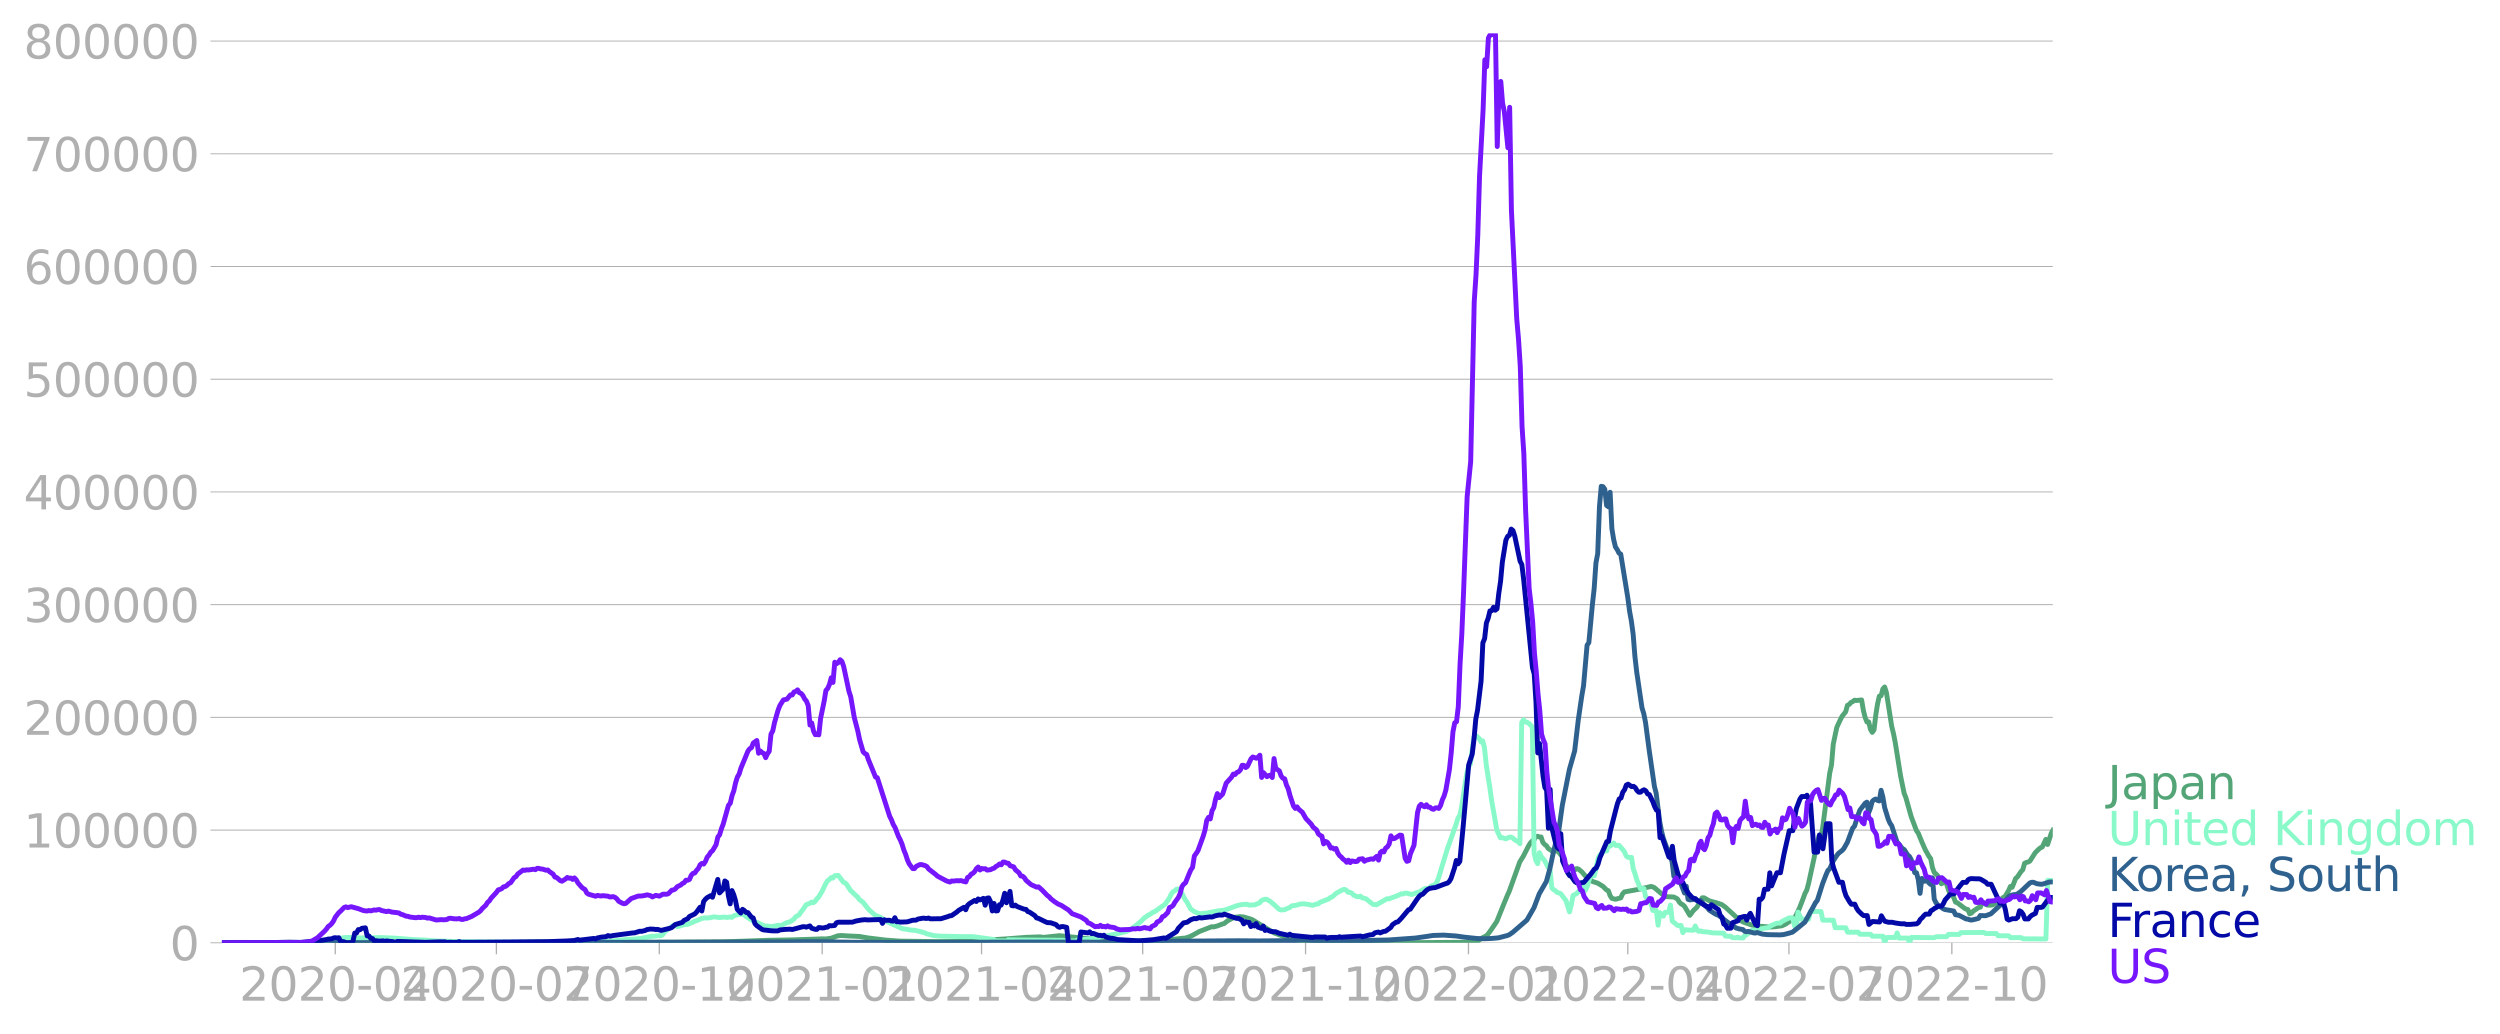 <svg xmlns="http://www.w3.org/2000/svg" xmlns:xlink="http://www.w3.org/1999/xlink" width="1015.94" height="420.131" viewBox="0 0 761.955 315.099"><defs><style>*{stroke-linejoin:round;stroke-linecap:butt}</style></defs><g id="figure_1"><path id="patch_1" d="M0 315.099h761.955V0H0v315.099z" style="fill:none"/><g id="axes_1"><path id="patch_2" d="M67.645 287.35h558V10.15h-558v277.2z" style="fill:none"/><g id="matplotlib.axis_1"><g id="xtick_1"><g id="line2d_1"><defs><path id="m85b2ffad03" d="M0 0v3.5" style="stroke:#b0b0b0;stroke-width:.4"/></defs><use xlink:href="#m85b2ffad03" x="102.183" y="287.349" style="fill:#b0b0b0;stroke:#b0b0b0;stroke-width:.4"/></g><g id="text_1" style="fill:#b0b0b0" transform="matrix(.14 0 0 -.14 72.935 304.987)"><defs><path id="DejaVuSans-32" d="M1228 531h2203V0H469v531q359 372 979 998 621 627 780 809 303 340 423 576 121 236 121 464 0 372-261 606-261 235-680 235-297 0-627-103-329-103-704-313v638q381 153 712 231 332 78 607 78 725 0 1156-363 431-362 431-968 0-288-108-546-107-257-392-607-78-91-497-524-418-433-1181-1211z" transform="scale(.016)"/><path id="DejaVuSans-30" d="M2034 4250q-487 0-733-480-245-479-245-1442 0-959 245-1439 246-480 733-480 491 0 736 480 246 480 246 1439 0 963-246 1442-245 480-736 480zm0 500q785 0 1199-621 414-620 414-1801 0-1178-414-1799Q2819-91 2034-91q-784 0-1198 620-414 621-414 1799 0 1181 414 1801 414 621 1198 621z" transform="scale(.016)"/><path id="DejaVuSans-2d" d="M313 2009h1684v-512H313v512z" transform="scale(.016)"/><path id="DejaVuSans-34" d="M2419 4116 825 1625h1594v2491zm-166 550h794V1625h666v-525h-666V0h-628v1100H313v609l1940 2957z" transform="scale(.016)"/></defs><use xlink:href="#DejaVuSans-32"/><use xlink:href="#DejaVuSans-30" x="63.623"/><use xlink:href="#DejaVuSans-32" x="127.246"/><use xlink:href="#DejaVuSans-30" x="190.869"/><use xlink:href="#DejaVuSans-2d" x="254.492"/><use xlink:href="#DejaVuSans-30" x="290.576"/><use xlink:href="#DejaVuSans-34" x="354.199"/></g></g><g id="xtick_2"><use xlink:href="#m85b2ffad03" id="line2d_2" x="151.291" y="287.349" style="fill:#b0b0b0;stroke:#b0b0b0;stroke-width:.4"/><g id="text_2" style="fill:#b0b0b0" transform="matrix(.14 0 0 -.14 122.043 304.987)"><defs><path id="DejaVuSans-37" d="M525 4666h3000v-269L1831 0h-659l1594 4134H525v532z" transform="scale(.016)"/></defs><use xlink:href="#DejaVuSans-32"/><use xlink:href="#DejaVuSans-30" x="63.623"/><use xlink:href="#DejaVuSans-32" x="127.246"/><use xlink:href="#DejaVuSans-30" x="190.869"/><use xlink:href="#DejaVuSans-2d" x="254.492"/><use xlink:href="#DejaVuSans-30" x="290.576"/><use xlink:href="#DejaVuSans-37" x="354.199"/></g></g><g id="xtick_3"><use xlink:href="#m85b2ffad03" id="line2d_3" x="200.939" y="287.349" style="fill:#b0b0b0;stroke:#b0b0b0;stroke-width:.4"/><g id="text_3" style="fill:#b0b0b0" transform="matrix(.14 0 0 -.14 171.691 304.987)"><defs><path id="DejaVuSans-31" d="M794 531h1031v3560L703 3866v575l1116 225h631V531h1031V0H794v531z" transform="scale(.016)"/></defs><use xlink:href="#DejaVuSans-32"/><use xlink:href="#DejaVuSans-30" x="63.623"/><use xlink:href="#DejaVuSans-32" x="127.246"/><use xlink:href="#DejaVuSans-30" x="190.869"/><use xlink:href="#DejaVuSans-2d" x="254.492"/><use xlink:href="#DejaVuSans-31" x="290.576"/><use xlink:href="#DejaVuSans-30" x="354.199"/></g></g><g id="xtick_4"><use xlink:href="#m85b2ffad03" id="line2d_4" x="250.587" y="287.349" style="fill:#b0b0b0;stroke:#b0b0b0;stroke-width:.4"/><g id="text_4" style="fill:#b0b0b0" transform="matrix(.14 0 0 -.14 221.339 304.987)"><use xlink:href="#DejaVuSans-32"/><use xlink:href="#DejaVuSans-30" x="63.623"/><use xlink:href="#DejaVuSans-32" x="127.246"/><use xlink:href="#DejaVuSans-31" x="190.869"/><use xlink:href="#DejaVuSans-2d" x="254.492"/><use xlink:href="#DejaVuSans-30" x="290.576"/><use xlink:href="#DejaVuSans-31" x="354.199"/></g></g><g id="xtick_5"><use xlink:href="#m85b2ffad03" id="line2d_5" x="299.156" y="287.349" style="fill:#b0b0b0;stroke:#b0b0b0;stroke-width:.4"/><g id="text_5" style="fill:#b0b0b0" transform="matrix(.14 0 0 -.14 269.908 304.987)"><use xlink:href="#DejaVuSans-32"/><use xlink:href="#DejaVuSans-30" x="63.623"/><use xlink:href="#DejaVuSans-32" x="127.246"/><use xlink:href="#DejaVuSans-31" x="190.869"/><use xlink:href="#DejaVuSans-2d" x="254.492"/><use xlink:href="#DejaVuSans-30" x="290.576"/><use xlink:href="#DejaVuSans-34" x="354.199"/></g></g><g id="xtick_6"><use xlink:href="#m85b2ffad03" id="line2d_6" x="348.264" y="287.349" style="fill:#b0b0b0;stroke:#b0b0b0;stroke-width:.4"/><g id="text_6" style="fill:#b0b0b0" transform="matrix(.14 0 0 -.14 319.016 304.987)"><use xlink:href="#DejaVuSans-32"/><use xlink:href="#DejaVuSans-30" x="63.623"/><use xlink:href="#DejaVuSans-32" x="127.246"/><use xlink:href="#DejaVuSans-31" x="190.869"/><use xlink:href="#DejaVuSans-2d" x="254.492"/><use xlink:href="#DejaVuSans-30" x="290.576"/><use xlink:href="#DejaVuSans-37" x="354.199"/></g></g><g id="xtick_7"><use xlink:href="#m85b2ffad03" id="line2d_7" x="397.912" y="287.349" style="fill:#b0b0b0;stroke:#b0b0b0;stroke-width:.4"/><g id="text_7" style="fill:#b0b0b0" transform="matrix(.14 0 0 -.14 368.664 304.987)"><use xlink:href="#DejaVuSans-32"/><use xlink:href="#DejaVuSans-30" x="63.623"/><use xlink:href="#DejaVuSans-32" x="127.246"/><use xlink:href="#DejaVuSans-31" x="190.869"/><use xlink:href="#DejaVuSans-2d" x="254.492"/><use xlink:href="#DejaVuSans-31" x="290.576"/><use xlink:href="#DejaVuSans-30" x="354.199"/></g></g><g id="xtick_8"><use xlink:href="#m85b2ffad03" id="line2d_8" x="447.56" y="287.349" style="fill:#b0b0b0;stroke:#b0b0b0;stroke-width:.4"/><g id="text_8" style="fill:#b0b0b0" transform="matrix(.14 0 0 -.14 418.312 304.987)"><use xlink:href="#DejaVuSans-32"/><use xlink:href="#DejaVuSans-30" x="63.623"/><use xlink:href="#DejaVuSans-32" x="127.246"/><use xlink:href="#DejaVuSans-32" x="190.869"/><use xlink:href="#DejaVuSans-2d" x="254.492"/><use xlink:href="#DejaVuSans-30" x="290.576"/><use xlink:href="#DejaVuSans-31" x="354.199"/></g></g><g id="xtick_9"><use xlink:href="#m85b2ffad03" id="line2d_9" x="496.129" y="287.349" style="fill:#b0b0b0;stroke:#b0b0b0;stroke-width:.4"/><g id="text_9" style="fill:#b0b0b0" transform="matrix(.14 0 0 -.14 466.88 304.987)"><use xlink:href="#DejaVuSans-32"/><use xlink:href="#DejaVuSans-30" x="63.623"/><use xlink:href="#DejaVuSans-32" x="127.246"/><use xlink:href="#DejaVuSans-32" x="190.869"/><use xlink:href="#DejaVuSans-2d" x="254.492"/><use xlink:href="#DejaVuSans-30" x="290.576"/><use xlink:href="#DejaVuSans-34" x="354.199"/></g></g><g id="xtick_10"><use xlink:href="#m85b2ffad03" id="line2d_10" x="545.237" y="287.349" style="fill:#b0b0b0;stroke:#b0b0b0;stroke-width:.4"/><g id="text_10" style="fill:#b0b0b0" transform="matrix(.14 0 0 -.14 515.989 304.987)"><use xlink:href="#DejaVuSans-32"/><use xlink:href="#DejaVuSans-30" x="63.623"/><use xlink:href="#DejaVuSans-32" x="127.246"/><use xlink:href="#DejaVuSans-32" x="190.869"/><use xlink:href="#DejaVuSans-2d" x="254.492"/><use xlink:href="#DejaVuSans-30" x="290.576"/><use xlink:href="#DejaVuSans-37" x="354.199"/></g></g><g id="xtick_11"><use xlink:href="#m85b2ffad03" id="line2d_11" x="594.885" y="287.349" style="fill:#b0b0b0;stroke:#b0b0b0;stroke-width:.4"/><g id="text_11" style="fill:#b0b0b0" transform="matrix(.14 0 0 -.14 565.637 304.987)"><use xlink:href="#DejaVuSans-32"/><use xlink:href="#DejaVuSans-30" x="63.623"/><use xlink:href="#DejaVuSans-32" x="127.246"/><use xlink:href="#DejaVuSans-32" x="190.869"/><use xlink:href="#DejaVuSans-2d" x="254.492"/><use xlink:href="#DejaVuSans-31" x="290.576"/><use xlink:href="#DejaVuSans-30" x="354.199"/></g></g></g><g id="matplotlib.axis_2"><g id="ytick_1"><path id="line2d_12" d="M67.645 287.35h558" clip-path="url(#p5317c708a1)" style="fill:none;stroke:#b0b0b0;stroke-width:.3;stroke-linecap:square"/><g id="line2d_13"><defs><path id="med1459f1bc" d="M0 0h-3.5" style="stroke:#b0b0b0;stroke-width:.3"/></defs><use xlink:href="#med1459f1bc" x="67.645" y="287.349" style="fill:#b0b0b0;stroke:#b0b0b0;stroke-width:.3"/></g><use xlink:href="#DejaVuSans-30" id="text_12" style="fill:#b0b0b0" transform="matrix(.14 0 0 -.14 51.737 292.668)"/></g><g id="ytick_2"><path id="line2d_14" d="M67.645 252.995h558" clip-path="url(#p5317c708a1)" style="fill:none;stroke:#b0b0b0;stroke-width:.3;stroke-linecap:square"/><use xlink:href="#med1459f1bc" id="line2d_15" x="67.645" y="252.995" style="fill:#b0b0b0;stroke:#b0b0b0;stroke-width:.3"/><g id="text_13" style="fill:#b0b0b0" transform="matrix(.14 0 0 -.14 7.2 258.314)"><use xlink:href="#DejaVuSans-31"/><use xlink:href="#DejaVuSans-30" x="63.623"/><use xlink:href="#DejaVuSans-30" x="127.246"/><use xlink:href="#DejaVuSans-30" x="190.869"/><use xlink:href="#DejaVuSans-30" x="254.492"/><use xlink:href="#DejaVuSans-30" x="318.115"/></g></g><g id="ytick_3"><path id="line2d_16" d="M67.645 218.642h558" clip-path="url(#p5317c708a1)" style="fill:none;stroke:#b0b0b0;stroke-width:.3;stroke-linecap:square"/><use xlink:href="#med1459f1bc" id="line2d_17" x="67.645" y="218.642" style="fill:#b0b0b0;stroke:#b0b0b0;stroke-width:.3"/><g id="text_14" style="fill:#b0b0b0" transform="matrix(.14 0 0 -.14 7.2 223.96)"><use xlink:href="#DejaVuSans-32"/><use xlink:href="#DejaVuSans-30" x="63.623"/><use xlink:href="#DejaVuSans-30" x="127.246"/><use xlink:href="#DejaVuSans-30" x="190.869"/><use xlink:href="#DejaVuSans-30" x="254.492"/><use xlink:href="#DejaVuSans-30" x="318.115"/></g></g><g id="ytick_4"><path id="line2d_18" d="M67.645 184.288h558" clip-path="url(#p5317c708a1)" style="fill:none;stroke:#b0b0b0;stroke-width:.3;stroke-linecap:square"/><use xlink:href="#med1459f1bc" id="line2d_19" x="67.645" y="184.288" style="fill:#b0b0b0;stroke:#b0b0b0;stroke-width:.3"/><g id="text_15" style="fill:#b0b0b0" transform="matrix(.14 0 0 -.14 7.2 189.607)"><defs><path id="DejaVuSans-33" d="M2597 2516q453-97 707-404 255-306 255-756 0-690-475-1069Q2609-91 1734-91q-293 0-604 58T488 141v609q262-153 574-231 313-78 654-78 593 0 904 234t311 681q0 413-289 645-289 233-804 233h-544v519h569q465 0 712 186t247 536q0 359-255 551-254 193-729 193-260 0-557-57-297-56-653-174v562q360 100 674 150t592 50q719 0 1137-327 419-326 419-882 0-388-222-655t-631-370z" transform="scale(.016)"/></defs><use xlink:href="#DejaVuSans-33"/><use xlink:href="#DejaVuSans-30" x="63.623"/><use xlink:href="#DejaVuSans-30" x="127.246"/><use xlink:href="#DejaVuSans-30" x="190.869"/><use xlink:href="#DejaVuSans-30" x="254.492"/><use xlink:href="#DejaVuSans-30" x="318.115"/></g></g><g id="ytick_5"><path id="line2d_20" d="M67.645 149.934h558" clip-path="url(#p5317c708a1)" style="fill:none;stroke:#b0b0b0;stroke-width:.3;stroke-linecap:square"/><use xlink:href="#med1459f1bc" id="line2d_21" x="67.645" y="149.934" style="fill:#b0b0b0;stroke:#b0b0b0;stroke-width:.3"/><g id="text_16" style="fill:#b0b0b0" transform="matrix(.14 0 0 -.14 7.2 155.253)"><use xlink:href="#DejaVuSans-34"/><use xlink:href="#DejaVuSans-30" x="63.623"/><use xlink:href="#DejaVuSans-30" x="127.246"/><use xlink:href="#DejaVuSans-30" x="190.869"/><use xlink:href="#DejaVuSans-30" x="254.492"/><use xlink:href="#DejaVuSans-30" x="318.115"/></g></g><g id="ytick_6"><path id="line2d_22" d="M67.645 115.58h558" clip-path="url(#p5317c708a1)" style="fill:none;stroke:#b0b0b0;stroke-width:.3;stroke-linecap:square"/><use xlink:href="#med1459f1bc" id="line2d_23" x="67.645" y="115.58" style="fill:#b0b0b0;stroke:#b0b0b0;stroke-width:.3"/><g id="text_17" style="fill:#b0b0b0" transform="matrix(.14 0 0 -.14 7.2 120.9)"><defs><path id="DejaVuSans-35" d="M691 4666h2478v-532H1269V2991q137 47 274 70 138 23 276 23 781 0 1237-428 457-428 457-1159 0-753-469-1171Q2575-91 1722-91q-294 0-599 50Q819 9 494 109v635q281-153 581-228t634-75q541 0 856 284 316 284 316 772 0 487-316 771-315 285-856 285-253 0-505-56-251-56-513-175v2344z" transform="scale(.016)"/></defs><use xlink:href="#DejaVuSans-35"/><use xlink:href="#DejaVuSans-30" x="63.623"/><use xlink:href="#DejaVuSans-30" x="127.246"/><use xlink:href="#DejaVuSans-30" x="190.869"/><use xlink:href="#DejaVuSans-30" x="254.492"/><use xlink:href="#DejaVuSans-30" x="318.115"/></g></g><g id="ytick_7"><path id="line2d_24" d="M67.645 81.226h558" clip-path="url(#p5317c708a1)" style="fill:none;stroke:#b0b0b0;stroke-width:.3;stroke-linecap:square"/><use xlink:href="#med1459f1bc" id="line2d_25" x="67.645" y="81.226" style="fill:#b0b0b0;stroke:#b0b0b0;stroke-width:.3"/><g id="text_18" style="fill:#b0b0b0" transform="matrix(.14 0 0 -.14 7.2 86.545)"><defs><path id="DejaVuSans-36" d="M2113 2584q-425 0-674-291-248-290-248-796 0-503 248-796 249-292 674-292t673 292q248 293 248 796 0 506-248 796-248 291-673 291zm1253 1979v-575q-238 112-480 171-242 60-480 60-625 0-955-422-329-422-376-1275 184 272 462 417 279 145 613 145 703 0 1111-427 408-426 408-1160 0-719-425-1154Q2819-91 2113-91q-810 0-1238 620-428 621-428 1799 0 1106 525 1764t1409 658q238 0 480-47t505-140z" transform="scale(.016)"/></defs><use xlink:href="#DejaVuSans-36"/><use xlink:href="#DejaVuSans-30" x="63.623"/><use xlink:href="#DejaVuSans-30" x="127.246"/><use xlink:href="#DejaVuSans-30" x="190.869"/><use xlink:href="#DejaVuSans-30" x="254.492"/><use xlink:href="#DejaVuSans-30" x="318.115"/></g></g><g id="ytick_8"><path id="line2d_26" d="M67.645 46.873h558" clip-path="url(#p5317c708a1)" style="fill:none;stroke:#b0b0b0;stroke-width:.3;stroke-linecap:square"/><use xlink:href="#med1459f1bc" id="line2d_27" x="67.645" y="46.873" style="fill:#b0b0b0;stroke:#b0b0b0;stroke-width:.3"/><g id="text_19" style="fill:#b0b0b0" transform="matrix(.14 0 0 -.14 7.2 52.192)"><use xlink:href="#DejaVuSans-37"/><use xlink:href="#DejaVuSans-30" x="63.623"/><use xlink:href="#DejaVuSans-30" x="127.246"/><use xlink:href="#DejaVuSans-30" x="190.869"/><use xlink:href="#DejaVuSans-30" x="254.492"/><use xlink:href="#DejaVuSans-30" x="318.115"/></g></g><g id="ytick_9"><path id="line2d_28" d="M67.645 12.519h558" clip-path="url(#p5317c708a1)" style="fill:none;stroke:#b0b0b0;stroke-width:.3;stroke-linecap:square"/><use xlink:href="#med1459f1bc" id="line2d_29" x="67.645" y="12.519" style="fill:#b0b0b0;stroke:#b0b0b0;stroke-width:.3"/><g id="text_20" style="fill:#b0b0b0" transform="matrix(.14 0 0 -.14 7.2 17.838)"><defs><path id="DejaVuSans-38" d="M2034 2216q-450 0-708-241-257-241-257-662 0-422 257-663 258-241 708-241t709 242q260 243 260 662 0 421-258 662-257 241-711 241zm-631 268q-406 100-633 378-226 279-226 679 0 559 398 884 399 325 1092 325 697 0 1094-325t397-884q0-400-227-679-226-278-629-378 456-106 710-416 255-309 255-755 0-679-414-1042Q2806-91 2034-91q-771 0-1186 362-414 363-414 1042 0 446 256 755 257 310 713 416zm-231 997q0-362 226-565 227-203 636-203 407 0 636 203 230 203 230 565 0 363-230 566-229 203-636 203-409 0-636-203-226-203-226-566z" transform="scale(.016)"/></defs><use xlink:href="#DejaVuSans-38"/><use xlink:href="#DejaVuSans-30" x="63.623"/><use xlink:href="#DejaVuSans-30" x="127.246"/><use xlink:href="#DejaVuSans-30" x="190.869"/><use xlink:href="#DejaVuSans-30" x="254.492"/><use xlink:href="#DejaVuSans-30" x="318.115"/></g></g></g><path id="line2d_30" d="m67.645 287.349 37.236-.103 10.793-.019 14.031.11 23.205-.047 12.412-.207 8.095-.175 6.476.119 19.427.173 7.555-.029 13.491-.1 14.031-.49 7.016-.12 7.015-.23 2.159-.085 1.08.03 1.618-.219 1.08-.383 1.079-.38 1.08-.059 2.158.133 3.238.15 2.698.458 5.396.656 4.318.308 11.332.153 5.937-.058 5.936-.202 9.174-.587 5.936-.453 4.317-.155 1.08.16 4.856-.521 13.492 1.412 4.856.242 3.238.018 9.174-.182 2.699-.222 3.777-.453 1.08-.08 1.079-.31 1.08-.492 2.158-1.198 3.777-1.473.54.067 1.08-.267 1.618-.615.54-.139 1.08-.856 1.618-.842.54-.219 1.619-.186 1.08.097 2.158.638.54.216 6.475 3.952 4.317 1.607 1.62.425 1.618.214 1.08.065 1.619.201 2.698.193 4.857.168 23.205.158 19.427-.15 1.08-.147 1.079-.474 1.08-.77 1.078-.528.54-.527 1.08-1.483 1.618-2.401 2.159-5.366 1.08-2.61.539-1.17 3.238-9.019 1.08-1.727 1.618-3.195.54-.854.54-.583.539-.345.54-.957.54-.143.539.231.54-.008.54 1.66.539.617.54.387.54.834 1.618 1.083.54-.642 1.08.694.539.715.54.52.54 1.666.539 1.082 1.079.843.54.04.54.209.539.38.54-.444.54.096 1.079.894 1.079 1.253 2.159 1.668 1.618.527 1.62.998 1.079 1.081.54.235.539 1.511.54.812 1.079.269 1.619-.426.54-1.2.54-.6 4.856-.887 1.08-.278 2.158-.507.54.12.54.25 2.158 1.835 1.08.73.539.179 2.159.107 1.079.572.54.926.54.571.539.274.54.493 1.618 2.737 1.08-1.452 1.079-1.01 1.619-2.884.54-.005 1.619.93 1.079.315 1.08.28 1.618.537 1.08.767 3.237 2.954 1.08.934 1.079.643 1.08.393 1.618.562 1.08.225 4.317.383 1.619-.095 2.158-.288 1.08-.493 1.619-1.09 1.079-.798.54-.827 1.079-2.309 1.08-2.794.539-1.511.54-1 .539-1.951 1.619-7.452 1.08-5.259.539-1.913.54.456.54-2.848 2.158-16.757.54-2.471.54-6.366 1.078-5.101 1.08-2.332.54-1.044 1.079-1.357.54-1.968.539-.275.54-.608.54-.258.539-.424.54.09 1.619-.173.54 3.188.539 2.152.54 1.378.54-.034.539 2.274.54.929.54-.755.539-4.529.54-3.413.54-2.346.539-.12.54-2.077.54-.595.539 1.7 1.619 10.314.54 2.213.539 2.742 1.619 10.167 1.08 5.245.539 1.368 1.619 5.774 1.619 4.294.54.742 1.079 2.656 1.08 2.451 1.078 1.924.54.726.54 2.741.54 1.493.539.417.54.595.54 1.558.539.848.54-.27.54-.588.539.973.54 1.728.54 1.334.539.178.54.856.54 1.392.539.196 2.158 1.638.54.32.54.104.54 1.305.539-.203.54-.601 1.619-1.099.54-.114.539-1.432.54.096.54.47.539.246 1.08-.012.539-.073 1.08-.596 1.078-.701 1.08-.986.54-.27 1.079-1.849.54-1.214.539.255 1.08-2.72.539-.456 1.08-1.626.539-.545.54-1.965.54-.26.539-.123.54-.291 1.618-2.54 1.08-1.083.54-.434.54-.239 1.078-2.31.54 1.546 1.08-3.313.539-1.018h0" clip-path="url(#p5317c708a1)" style="fill:none;stroke:#53a577;stroke-width:1.5;stroke-linecap:square"/><path id="line2d_31" d="m67.645 287.35 24.824-.109 4.317-.251 8.635-1.28 2.698.048 1.619.115 5.936-.121 4.317.151 5.936.47 3.238.126 3.778.275 6.476.21 17.808.158 9.174-.044 18.348-.22 2.699-.159 3.777-.422 1.08-.015 2.158-.172 1.08-.113 1.618-.356 1.62-.293.539.016 1.08-.155 1.079-.02.54-.335.539-.847 2.698-1.989.54-.112.54.494 1.079-.2.54-.274 1.618-.207 1.62-.641.539-.341.54-.11 1.619-.716 1.079-.177.54.098 2.158-.394 1.62.21 1.618-.15.54.131 1.08-.136.539.108.54-.46 1.618-.505 1.08.017.54.166.539.52 2.698 1.716.54.068 2.698 1.2.54-.106 1.08.23 1.618-.316.54-.118 1.079.032 1.619-.856.54-.058 1.079-.579.54-.424.54-.708 1.078-.617.54-.862.54-.642 1.08-1.595 1.078-.388.54-.374.54.18.54-.393.539-.798.54-.534 1.079-1.838 1.08-2.243.539-.858.54-.383.54-.604.539.157.54-.722 1.079-.103 1.08 1.377.539.73.54.197.54.604 1.078 1.717.54.426.54.6 1.079.956.54.764 1.079.803 1.619 2.074 1.08.998 1.079.942 1.618.635 1.62 1.132 4.856 2.253 3.238.527.54-.043 2.158.516 1.08.332.54.255 1.079.277 1.079.292 2.159.162 6.475.132 3.238.012 6.476.875.54.403 1.619.026 1.619.025.54-.372 4.317.062 12.412.09.54.238 2.698-.05.54-.018.539-.235 4.857-.455 8.094-1.658 2.16-.541 1.078-.64.54-.248 1.619-1.26 1.08-.906 1.079-1.101.54-.322.539-.457.54-.22 1.079-.72.54-.22 1.618-1.173 1.08-.75.54-.495 1.079-1.607.54-1.099.539-.82.54-.272.54-.502.539-.096.54.42.54.78 1.079 2.05.54.751 1.079 2.046 1.079.782 1.08.53 1.078.197.54-.167.54.042 4.317-.798 1.619-.168 1.619-.554 2.159-.799 1.079-.287 1.08-.117 1.078-.06.54.268 1.08-.061.539.007 1.619-.622.54-.714 1.079-.417.54.02 1.079.647 1.08.904 1.618 1.493.54.22 1.08-.06 1.078-.49.54-.191.54-.454.54-.155.539-.025 1.619-.445 1.08-.07 1.618.238 1.08.232 1.079-.379.54-.02.54-.49 2.697-1.05.54-.457.54-.168 1.079-1 1.08-.632 1.079-.568.54-.108.539.293.54.618.54-.008.539.23.54.602 1.079.482.54.053.54-.175.539.492 1.08.25 2.158 1.734 1.079.134 3.238-1.86.54.068 1.619-.618 1.079-.41 1.08-.521.539.045.54-.251.54.014 1.618.403 1.619-.614.54-.087 1.619-1.015.54-.149.539.148.54-.363.54-.53 1.079-.372.54-.696.539-1.328 2.698-8.86 2.698-7.596.54-1.82.54-.775.54-2.394 1.079-7.088.54-3.391.539-2.029.54-.801 1.079-8.15.54-.592 1.079.93.54 1.062.54-.322.539 2.182.54 5.225 1.079 6.812.54 3.909 1.618 9.143 1.08 2.285.54-.08 1.079.384 1.079-.492.54-.038.54.284.539.539 1.08.585.539.606.54-36.94.54-.873.539.728.54.073.54.33 1.078 1.05.54 38.488.54 2.275.54.963.539-3.375.54 1.166 1.079 1.333 1.08 2.091.539.673.54 5.472.54.55.539.33.54.5 1.079.378 1.619 2.127 1.079 3.447.54-2.15.54-2.847 1.079-.57.54-.633h1.079l.54-2.178.539 1.792.54-1.146.54-1.907.539-1.382h1.08l.539-2.197.54-2.823.54-1.241.539-.317.54-.984h1.079l.54-2.686.539 1.227 1.08-.958.539.73h1.08l1.079 1.238.54.693.539 1.303.54.414h1.079l.54 3.533.54 1.493.539 1.836 1.08 2.66h1.078l.54 2.554 1.08 1.302.539.75.54 2.06h1.079l.54 4.484.54-3.82 1.079 1.072.54-1.174h1.079l.54-2.216.539 4.883 1.619 1.343 1.08-.003.539 2.21.54-.913 1.079.104 1.619.05.54-1.283.539 1.215.54.42.54-.155.539.245 1.619.112 1.619.258 3.238.09.54.864 1.079.083h.54l.539.398 1.08.077.539-.206.54.24h1.079l.54-.77.54-.217 1.618-1.392h1.08l.54.263.539-.088.54-.598 1.618-.264h.54l.54-.435 1.079-.547 1.08-.463 1.079-.018.54-.502 2.158-1.096 1.08.018.539 2.323.54 1 .54-5.092 1.078 2.155 2.159.031.54-2.382 3.238.014.54 2.633 3.237.022.54 2.274 3.238.029.54 1.346 2.698-.01.54.015.539.613 3.238.015.54.592 3.237.005.54 1.958.54-1.574 2.698-.006.54-1.4.54 1.573 2.698.014.54 1.4.539-1.607 7.015.075.54-.282 3.238-.03.54-.695 3.237.034.54-.566 2.159-.024 4.857-.02.54.335 3.237-.015.54.676 3.238.023.54.555 3.237-.002.54.362 4.857.03 2.158.018.54-17.839 1.619.003h0" clip-path="url(#p5317c708a1)" style="fill:none;stroke:#89f9c9;stroke-width:1.5;stroke-linecap:square"/><path id="line2d_32" d="m67.645 287.349 16.73-.104 3.777-.105 8.095.174 11.332.02 25.364.002 107.93-.262 4.857-.072 4.857.019 9.174.158 10.253.038 32.92-.068 10.792-.03 9.174.016 6.476.007 12.952.049 8.634-.126 6.476-.21 19.967-.133 6.476.052 8.095-.08 1.619.008 3.238-.265 1.619.081 4.856.203 6.476.162 3.238-.13 4.317-.151 5.937-.122 8.094-.586 3.238-.457 2.159-.332 3.238-.103 3.777.268 2.699.38 3.777.39 2.159.07 2.158-.084 2.159-.2 2.698-.704.54-.22 1.08-.742 4.316-3.734 2.159-3.758 1.619-4.27 2.159-3.734 1.079-3.92 1.08-5.064 1.078-4.375.54-2.08 1.08-7.749 2.158-10.947 1.619-5.694 1.08-9.279 1.079-7.418.54-3.127 1.079-12.364.54-.792 1.079-11.576.54-4.862.539-7.833.54-2.861.54-14.418.539-6.088.54.114.54.76.539 4.936.54.423.539-4.416.54 11.078.54 3.318.539 2.25.54.814.54 1.078.539.311 2.159 13.334.54 4.114.539 2.945.54 3.994.54 6.787.539 4.707 1.619 10.96.54 1.78.54 2.714 1.078 8.207 1.62 11.218.539 2.119 1.08 8.653.539 2.827.54 2.198 1.079 2.981.54.657 1.079 3.566.54 4.457.54-1.324 1.078 2.9.54.702 1.08 2.797.54-2.074.539 3.988.54.182 1.079-.137.54.055 1.079.566.54-.28.539.491.54.718.54.359 1.079 1.345 1.618 1.04.54.3.54.164 3.238 2.438.54.188 1.618 1.286 1.08.315 1.079.193.54.54.54.12.539-.11 1.619.455.54.058.54-.176 1.618.5 1.62.156 3.777.07 1.079-.1 1.619-.41 1.08-.326 1.618-1.281 2.159-1.775 2.158-3.94 1.08-2.01.54-.667 1.618-5.118 1.08-2.796.54-1.231.539-.47 1.08-2.432 1.078-1.663.54-.658 1.08-.833.54-.61 1.078-1.925 1.62-4.327.539-.52 1.08-3.435.539-1.44 1.619-2.151.54-.333.54 3.224.539-1.42.54-2.025.54-.495.539-.237.54.425.54.149.539-3.238.54 2.036.54 3.2 1.078 3.508.54 1.26.54.78 1.619 4.986.54.566 1.079 1.427.54.274 1.079 1.68.54.437.539.988 1.08 3.967.539.03.54 2.082.54 4.195.539-4.551.54.862.54-.034.539-.321.54.86.539.464.54-2.024.54 6.496.539 1.117.54.691.54.44.539.258.54.417.54.25 2.697.46.54 1.125 1.08.18 2.158 1.121.54.047.54.206.539.083 1.08-.23 1.079-.288.54-.87 1.618.07 1.62-.594 3.237-3.01.54-.207 1.619-1.987.54-.37 1.079-.281.54-.008.539-.192 1.08-.797 2.158-2.029.54-.52.54-.202.539-.004 1.08.437 1.078.153h.54l2.159-.68 1.079-.013h0" clip-path="url(#p5317c708a1)" style="fill:none;stroke:#2f618f;stroke-width:1.5;stroke-linecap:square"/><path id="line2d_33" d="m67.645 287.349 23.745-.091 3.777-.335 1.08-.063 1.619-.23 1.618-.276.54-.145 1.08-.063.54-.265.539-.092.54.09.539-.071.54 1.066 1.079.169.54.306h1.619l.54-.523.539-2.45.54-.023.54-1.027.539.031.54-.431 1.079-.132.54 2.437.54.034.539.725.54.07.54.7.539-.044 1.079.127 1.08-.084.539.16.54-.144 1.079.156.54.013 1.079.252.54-.274 8.634.28 4.317-.15 1.62.008.539.167 1.08-.05 1.078.055 1.08-.052.54-.19.539.197 5.936-.016 20.507-.17 5.936-.216 2.159-.144 1.079-.302.54.202 1.619-.197 1.619-.197 1.079-.138.54.171.54-.315 1.078-.229 1.62-.161.54-.334.539.201 1.08-.214 5.935-.791.54-.024 1.619-.496.54.038 1.079-.256.54-.279 1.079-.173 1.079.056.54.102.54-.056 1.079.322 2.698-.657.54-.215 1.079-.92 2.158-.658.54-.606 1.08-.494.54-.68 1.618-.798.54-.543 1.079-1.489.54 1.14.54-2.882.539-.691.54-.498 1.079-.61.54.498 1.619-5.437.54 4.106 1.078-1.112.54-2.53.54.374.54 4.155.54 2.453.539-4.05.54 1.24.539 1.807.54 2.684 1.079 1.116.54-1.128.54.371.539.578.54.043 1.079 1.39.54.246.54 1.75.539.594 1.619 1.152.54.165 1.079.11 1.08.134 1.078.042 1.08-.014.54-.275 1.618-.172 1.62-.07.539.114 3.238-.86.54-.007.54.134 1.078-.378.54.703 1.08.336.539.018.54-.566 1.079.129.54-.018.54-.178.539-.048.54-.459.54.066 1.079-.112.54-.82.539-.17 3.777-.017.54.001 1.08-.348 1.618-.298 1.08-.112 1.079.082 1.08-.05 1.618-.045 1.08-.032.54 1.167.539-1.098.54.17 1.079-.016.54.212.539.048.54-1.033.54 1.222.539-.032.54.15 2.158-.084 1.62-.488 1.079-.041.54-.318 1.078-.196.54-.085 1.08.099.54-.132.539.232 3.238-.023 2.158-.667.54-.227.54-.045 1.619-1.113.54-.493 1.618-.939.54.752.54-1.318.54-.52 1.618-1.006.54.329.54-.787.539.311 1.08-.482.539 2.084.54-2.135.54-.083.539 1.113.54 2.852.54-2.275.539 2.283.54-.06.54-1.83.539.11.54-1.525.54-2.09.539 2.896 1.08-3.473.539 4.345.54.09.539-.243.54.422 2.158.827.54.037.54.675.54.166 1.618 1.073.54.715.54.108 2.158 1.054.54.24 1.08.062 1.618.557.54.594.54.25.539-.24.54-.003 1.079.245.54 4.704h3.237l.54-3.296 2.159.274.54-.329.54.555.539-.08 1.619.622.54-.04.539.189.54-.207.54.544 1.618.39.54.024 1.619.379 5.936.346 1.08-.011 3.777-.314 3.238-.535.54.13 3.237-2.046.54-.988 1.619-1.68 1.08-.194 1.079-.749 1.079-.404.54.093 1.079-.376.54.14 2.698-.344.54.067 1.079-.4 1.079-.232 1.08.03.539-.303 3.778 1.314.54-.038 1.078.59.54 1.104.54-.634.54.18.54.01.539 1.271.54-.462.539.271.54-.724.54 1.094 1.079.385.54-.712.539 1.335.54-.195 1.079.432 1.08.155.539.004 1.08.456 2.697.614.54-.33.54.347 6.476.653.54-.171 3.237.036.54.398.54-.218 1.079-.075 1.619.014.54-.22.539.166 2.159-.15 3.777-.22.54.229 2.158-.558 1.08-.126.54-.514 1.079-.24.54.256 1.079-.44.54-.052 1.618-1.153.54-.853 1.08-.75.539-.1 1.08-1.123 2.158-2.578.54-.158 2.158-3.184.54-.706.54-.518.539-.152 1.08-1.115.539-.414.54-.26 1.079-.203.54-.023 3.237-1.226.54-.148.54-.465.54-.913 1.079-3.273.54-2.262.539 1.02.54-.753 1.079-11.328 1.619-18.036 1.08-3.324.539-4.524.54-6.09.54-2.766 1.078-8.862.54-11.664.54-1.298.54-4.753.54-1.452.539-2.232.54-.073.539-1.027.54.881.54-.428.539-4.733.54-3.665.54-5.837 1.079-6.695.54-1.154.539-.335.54-1.87.54.435.539 1.655 1.08 5.107.539 2.561.54 1.032.54 4.35 2.697 27.072.54 1.944.54 8.64.54 15.41.539-2.843 1.08 9.998.539 3.38.54.797.54 11.618.539-11.821.54 11.813 1.079 4.442.54 1.352.54.595.539-4.69.54 8.313 1.618 3.675.54.806.54.232 1.079 1.585.54.354 1.079.016 1.08-.162 2.158-2.555 1.08-1.5.539-.308.54-1.163.54-1.896 2.158-4.999.54-.093.539-3.132 1.619-6.343.54-2.033.54-1.417.539-.26.54-1.79.54-.734.539-1.432.54-.267 1.079.752.54-.114.54.389.539.889.54.523.54.002.539-.474.54-.264.54.322.539.932.54.22 1.079 2.212.54 1.482.539 1.031.54.281.54 8.111.539-.455 2.159 6.338.54.282.539-3.534.54 4.318 1.079 3.903.54 1.525.54 1.091.539.26.54 1.492 1.079 1.736 1.079 1.191.54.363.54.069.539.523 2.698 1.82.54.07.54.625.54-1.173 2.158 1.501.54 1.747.54.562.539 2.078.54.324.54.959 1.078-.027.54-1.685 1.619-.557.54-.997.54-.078.539-.201.54-.076.54 1.153.539-1.359.54-.725 1.618 3.477.54.304.54-8.095.54.093.54-.635.539-2.48 1.08-.005.539-5.002.54 3.98 1.618-4h1.08l1.079-5.654 1.619-7.165h1.08l.539-3.853.54-2.925 1.079-2.84.54-.792h1.079l.54-.396 1.079 2.5 1.079 14.835h1.08l.539-5.22.54 2.346.54 1.845 1.079-7.629h1.079l.54 11.184.54 2.27 1.618 4.395h1.08l.54 2.448.539 1.644 1.079 1.847.54.736h1.079l.54 1.217.54.818 1.079 1.048.54.393h1.079l.54 2.703 1.079-.904 2.158.157.54-1.89.54.968.54.712 1.078.288h1.08l1.079.231 1.619.236h1.08l.539.186 1.08.007 2.158-.19.54-.422.54-.933.539-.464.54-.658.54-.471h1.078l.54-1.03.54-.29.54-.425.539-.255.54-.433h1.079l.54-.754.54-1.148 1.618-1.827h1.08l1.618-2.19 1.08-1.328h1.08l.539-.812.54-.274.539-.062 1.08.054h1.079l.54.122 1.618.954.54.602h1.08l2.158 4.621.54 1.144h1.079l.54 1.923.54 2.927.539.298 1.079-.423h1.08l.539-.428.54-1.989.54.309.539.736.54 1.444h1.079l.54-.69.54-.442 1.078-.555.54-1.825h1.08l.54-.113 2.158-2.923h1.079" clip-path="url(#p5317c708a1)" style="fill:none;stroke:#0309a6;stroke-width:1.5;stroke-linecap:square"/><path id="line2d_34" d="m67.645 287.349 24.284-.097 2.159-.184 1.08-.311 1.618-.965 2.159-2.025.54-.6.54-.794.539-.354.54-.54.54-.773.539-1.163 1.079-1.389.54-.469 1.079-1.103.54-.185.54.224 1.079-.27 2.158.592 1.62.602 1.078.122.54-.168.54.126 1.08-.292.539.08.54-.16.539-.04.54.29 1.079.224.54.122.54-.164 1.079.307 1.619.177.54.095.539.378.54.121 1.079.474.54.028.54.212 1.618.212.54.003.54-.154.539.144.54-.136 1.079.088.54.196.54-.073 2.158.642 1.619-.12.54.066 1.079-.082.54-.327.54-.077 1.078.173 1.08.032.54-.132.539.27.54.038.54-.195.539-.056 1.619-.677 2.159-1.276.54-.436.539-.7 1.08-.998.539-.887.54-.44.54-.837 1.618-1.754.54-.771.54-.127.539-.255.54-.541.54-.102.539-.363.54-.547.54-.232 1.079-1.546.54-.308.539-.785 1.619-1.23.54.113.54-.19.539.06 1.619-.244.54.146.539-.417.54.027.54.166.539.043 1.08.35.539-.07.54.52 1.079.74.54.887.54.144 1.079.935.54.193 1.078-.67.54-.478.54.234.54-.054.54.422.539-.473.54.562.539.961 1.08 1.253.539.457.54.31.54 1.09.539.345 2.159.626.54-.26 1.078.187.54-.111 1.62.158.539.257 1.08-.123.539.25.54.433.539.73 1.08.581.539.188.54-.116 1.079-.954.54-.507 2.158-.773 1.08-.032 1.079-.184.54-.172 1.079.264.54.387 1.079-.48 1.079.241 1.08-.607 1.079.023.54-.132 1.079-1.102.54-.088.539-.288.54-.662 1.079-.522.54-.47.54-.275.539-.734.54.02.54-.265.539-1.265.54-.584.539-.109.54-.803.54-.579.539-1.14.54-.397.54.207.539-.807.54-1.324.54-.614.539-.904.54-.428 1.079-1.825.54-2.35.54-.677.539-1.83.54-1.4 1.618-5.755.54-.611.54-2.329.54-1.453.539-2.444.54-1.745.54-.937.539-1.785 2.159-5.22.54-.724.539-.33.54-1.406 1.079-.765.54 3.884.54-.688.539.495.54.274.54 1.27.539-1.172.54-.774.54-5.238.539-.982.54-2.573 1.079-3.745.54-1.406 1.079-1.718 1.079-.224 1.08-1.3.539.008.54-.906.54-.169.539-.47.54.87.54.218.539.631.54 1.053.54.658.539 1.355.54 5.939.54-.643.539 2.455.54 1.12.539-.044.54.101.54-5.018 1.079-5.229.54-3.289.539-.596.54-1.248.54-2.017.539 1.412.54-6.155.54.447.539-.332.54-.87.54.481.539 1.53 1.619 7.611.54 1.658 1.079 6.315 1.079 4.119.54 2.598 1.079 3.73.54.552.54.28.539 1.594 1.619 3.945.54 1.336.54.203 3.777 11.765.54 1.068.539 1.41.54.907 1.079 2.786.54 1.03.54 1.327.539 1.76.54 1.311.54 1.665.539 1.212 1.08 1.46.539.004.54-.687 1.079-.533.54-.003 1.079.31.54.29.54.744 2.158 1.685.54.497 1.618.861 1.08.572 1.079.366.54-.332.54.037 1.079-.129.54.068.539-.098 1.619.422.54-1.371.54-.255.539-.747.54-.272.539-.538.54-.895.54-.464.539.904.54-.464.54.11.539-.035.54.418 1.079-.135.54-.311.54-.147.539-.517.54-.287.54-.464.539.246.54-.85.54.039.539.276.54.08.54.737 1.078.336.54.903 1.08.898.539.986.54.053.54.462.539.813 1.08.939.539.417 1.619.73.54-.103 1.079.95 1.619 1.694.54.385.54.618 1.078.848 1.08.719 1.079.47 2.159 1.39 1.079 1.104 2.698 1.01 1.62 1.044.539.776.54.133 1.618 1.017.54-.107.54.064.54-.384.539.407.54-.08.54.17.539-.342.54.31 1.079.156.54.105.54.317 1.078.32 3.238-.114.54-.174 1.08.004.539-.149.54.16 1.619-.423.54.186.539.02.54.225.54-.738 1.079-.531.54-.853.539-.233.54-.368.54-1.006.539-.191 1.08-1.083.539-1.523.54-.2.539-.422.54-.96 1.079-1.479.54-1.202.54-2.099.539-.75.54-.405 1.079-2.675.54-1.262.54-.782.539-3.454 1.08-1.574 1.618-4.455.54-1.827.54-2.98.54-.944.539.476.54-2.499.539-.992.54-2.556.54-1.68.539 1.231 1.08-1.103 1.079-3.33 1.619-1.792.54-.949.539.123.54-.63.54-.2.539-.581.54-1.398.54.038.539.656.54-.384 1.079-2.283.54-.56 1.079.383.54-.351.539-.565.54 6.77.54-1.476 1.079 1.239.54-.323.539-.154.54.741.54-5.778.539 3.166.54.213.54.395.539 1.528.54.696.54.175.539 1.88.54 1.165.54 2.045 1.078 3.222.54.707.54-.473.54.76 1.079.904 1.079 1.898 1.619 1.71.54.866 1.079.893.54 1.192.54.463.539.257.54 2.343.54-.76.539.219.54.731.539 1.07.54-.051.54.384.539-.186.54 1.39.54.79.539.435.54.632.54.347.539.6.54-.63.54.735.539-.501 1.08.19.539-.097.54-.64 1.079-.137.54.774.54-.33 1.618-.405.54.124 1.079-.901.54 1.163.54-2.306.539-.438.54.25.54-1.164.539-.397.54-.848.54-2.503.539.877.54-.05 1.618-1.04.54.058 1.08 7.006.54.922.539-.176.54-2.17 1.079-2.522 1.079-10.015.54-1.94.54-.558.539.495.54.252.54-.612.539.708.54.021.54.505.539.152.54-.408.54-.044.539.181.54-.895.54-1.723.539-1.174.54-1.842 1.079-6.222.54-5.02.539-6.484.54-2.728.54-.331.539-4.565.54-12.997.54-9.322.539-12.93 1.08-28.81 1.079-10.614 1.079-48.745.54-8.087.54-12.077.539-18.043 1.08-20.25.539-15.311.54 2.104.54-8.747.539-1.011.54-.008.539-.409.54.355.54 34.151.539-17.055.54-2.769.54 6.622.539 2.584 1.08 10.996.539-12.328.54 31.428 1.618 33.056.54 6.207.54 8.323.54 18.354.54 8.152.539 17.168 1.08 23.936.539 4.598.54 5.68.539 9.48.54 5.521.54 6.884.539 5.052.54 7.194.54 1.732.539 1.26.54 8.628.54 5.07 1.618 10.19.54 1.015.54 1.745.54 4.305.539 1.046 1.08 3.142.539 3.45.54-.772.539.245.54-.835.54 2.099.539 1.524.54.884.54 1.128.539 1.596.54.29.54 1.736 1.079 1.619 2.158.52.54 1.325.54.292.54-.698.539-.307.54.841 1.079-.05.54-.34.539.112 1.08 1.043.539-.624 1.619.236.54-.1.54.089.539-.118.54.652.54-.114.539.345 1.08-.106.539-.087.54-.255.54-2.063.539-.05.54-.237h.54l.539-.503.54-.793.539.09.54 1.913 1.079.105.54-1.052.54-.16 1.079-1.195.54-2.681 2.158-1.418.54-1.08.54-.818.539 1.353 1.08-.38.539-1.258.54-.234.54-1.106.539-.55.54-3.328.539-.198.54.528.54-1.733.539-1.021.54-2.39.54-.84.539 2.05.54.52.54-1.302.539-2.344.54-.724.54-2.102.539-1.472.54-3.02.54-.49.539.97.54 1.37.54.08.539-.339.54.008.54 2.002.539.682.54.31.539 4.249.54-4.096.54-.893.539.647.54-2.404.54-.68.539-.453.54-4.775.54 3.949.539 1.474.54-.466.54 2.492.539-.352.54-.073.54.392.539-.163.54.675.54.093.539-1.601.54.86.54-.014.539 2.736.54-1.04.539-.024.54-.426.54 1.064.539-1.14.54-.206.54-3.152.539.662.54-.226.54-1.425.539-1.948.54 1.01.54.678.539 4.12.54-2.16.54-.513.539 1.404.54.938.54-.424.539-.79.54-6.134 1.079-.505.54-1.782.539-.758.54-.502.54-.248 1.079 3.286.54-.592.539-.015.54 1.07.54.631.539.312.54-1.211.54-.733.539-1.147.54-.079.54-1.367 1.078 1.01.54.97 1.08 3.959.539-.494.54 2.612 1.079.07.54.712.54-.434.539.206.54 1.198.54.455.539-3.37.54.14.54 1.596.539.389.54 2.92.54.673.539.937.54 3.564.54-.002 1.078-.663.54-.729.54.465.54-2.113 1.079.032 1.079 2.285.54-.13.54.437.539 2.748 1.08.068.539 3.564.54-1.812.54 1.496.539 1.153.54-1.773.54.062.539-.077.54-1.763.54 1.618 1.078 2.166.54 2.187 1.08.251 1.079 1.186.54.256.539.116.54-1.327 1.079-.12 1.619 1.476.54-.166.54 2.449 1.618.348.54.285.54.765.54 1.16.539-1.218 1.08.02.539.901.54-.27.539.326.54-.128.54 1.536.539.085.54-.057.54-.778.539.843.54.161.54.305.539-.935.54.03 1.079-.11.54-.004.54-.497.539-.094.54.774.54-.178.539.257 1.08-.522.539-.118 1.079-.964.54.191.54-.227.539.216.54.864.54-1.138.539.224.54 1.256.54.003.539.273.54-.47.54-1.388 1.078 1.236.54-2.07 1.08-.025 1.079.61.54-1.33 1.079 3.396.54.118.539-.053h0" clip-path="url(#p5317c708a1)" style="fill:none;stroke:#7516fd;stroke-width:1.5;stroke-linecap:square"/><g id="text_21" style="fill:#53a577" transform="matrix(.14 0 0 -.14 642.385 243.584)"><defs><path id="DejaVuSans-4a" d="M628 4666h631V325q0-844-320-1225T-91-1281h-240v531h197q418 0 590 235 172 234 172 840v4341z" transform="scale(.016)"/><path id="DejaVuSans-61" d="M2194 1759q-697 0-966-159t-269-544q0-306 202-486 202-179 548-179 479 0 768 339t289 901v128h-572zm1147 238V0h-575v531q-197-318-491-470T1556-91q-537 0-855 302-317 302-317 808 0 590 395 890 396 300 1180 300h807v57q0 397-261 614t-733 217q-300 0-585-72-284-72-546-216v532q315 122 612 182 297 61 578 61 760 0 1135-394 375-393 375-1193z" transform="scale(.016)"/><path id="DejaVuSans-70" d="M1159 525v-1856H581v4831h578v-531q182 312 458 463 277 152 661 152 638 0 1036-506 399-506 399-1331T3314 415Q2916-91 2278-91q-384 0-661 152-276 152-458 464zm1957 1222q0 634-261 995t-717 361q-457 0-718-361t-261-995q0-634 261-995t718-361q456 0 717 361t261 995z" transform="scale(.016)"/><path id="DejaVuSans-6e" d="M3513 2113V0h-575v2094q0 497-194 743-194 247-581 247-466 0-735-297-269-296-269-809V0H581v3500h578v-544q207 316 486 472 280 156 646 156 603 0 912-373 310-373 310-1098z" transform="scale(.016)"/></defs><use xlink:href="#DejaVuSans-4a"/><use xlink:href="#DejaVuSans-61" x="29.492"/><use xlink:href="#DejaVuSans-70" x="90.771"/><use xlink:href="#DejaVuSans-61" x="154.248"/><use xlink:href="#DejaVuSans-6e" x="215.527"/></g><g id="text_22" style="fill:#89f9c9" transform="matrix(.14 0 0 -.14 642.385 257.584)"><defs><path id="DejaVuSans-55" d="M556 4666h635V1831q0-750 271-1080 272-329 882-329 606 0 878 329 272 330 272 1080v2835h634V1753q0-912-452-1378Q3225-91 2344-91q-885 0-1337 466-451 466-451 1378v2913z" transform="scale(.016)"/><path id="DejaVuSans-69" d="M603 3500h575V0H603v3500zm0 1363h575v-729H603v729z" transform="scale(.016)"/><path id="DejaVuSans-74" d="M1172 4494v-994h1184v-447H1172V1153q0-428 117-550t477-122h590V0h-590q-666 0-919 248-253 249-253 905v1900H172v447h422v994h578z" transform="scale(.016)"/><path id="DejaVuSans-65" d="M3597 1894v-281H953q38-594 358-905t892-311q331 0 642 81t618 244V178Q3153 47 2828-22t-659-69q-838 0-1327 487-489 488-489 1320 0 859 464 1363 464 505 1252 505 706 0 1117-455 411-454 411-1235zm-575 169q-6 471-264 752-258 282-683 282-481 0-770-272t-333-766l2050 4z" transform="scale(.016)"/><path id="DejaVuSans-64" d="M2906 2969v1894h575V0h-575v525q-181-312-458-464-276-152-664-152-634 0-1033 506-398 507-398 1332t398 1331q399 506 1033 506 388 0 664-152 277-151 458-463zM947 1747q0-634 261-995t717-361q456 0 718 361 263 361 263 995t-263 995q-262 361-718 361t-717-361q-261-361-261-995z" transform="scale(.016)"/><path id="DejaVuSans-4b" d="M628 4666h631V2694l2094 1972h813L1850 2491 4331 0h-831L1259 2247V0H628v4666z" transform="scale(.016)"/><path id="DejaVuSans-67" d="M2906 1791q0 625-258 968-257 344-723 344-462 0-720-344-258-343-258-968 0-622 258-966t720-344q466 0 723 344 258 344 258 966zm575-1357q0-893-397-1329-396-436-1215-436-303 0-572 45t-522 139v559q253-137 500-202 247-66 503-66 566 0 847 295t281 892v285q-178-310-456-463T1784 0Q1141 0 747 490 353 981 353 1791q0 812 394 1302 394 491 1037 491 388 0 666-153t456-462v531h575V434z" transform="scale(.016)"/><path id="DejaVuSans-6f" d="M1959 3097q-462 0-731-361t-269-989q0-628 267-989 268-361 733-361 460 0 728 362 269 363 269 988 0 622-269 986-268 364-728 364zm0 487q750 0 1178-488 429-487 429-1349 0-859-429-1349Q2709-91 1959-91q-753 0-1180 489-426 490-426 1349 0 862 426 1349 427 488 1180 488z" transform="scale(.016)"/><path id="DejaVuSans-6d" d="M3328 2828q216 388 516 572t706 184q547 0 844-383 297-382 297-1088V0h-578v2094q0 503-179 746-178 244-543 244-447 0-707-297-259-296-259-809V0h-578v2094q0 506-178 748t-550 242q-441 0-701-298-259-298-259-808V0H581v3500h578v-544q197 322 472 475t653 153q382 0 649-194 267-193 395-562z" transform="scale(.016)"/></defs><use xlink:href="#DejaVuSans-55"/><use xlink:href="#DejaVuSans-6e" x="73.193"/><use xlink:href="#DejaVuSans-69" x="136.572"/><use xlink:href="#DejaVuSans-74" x="164.355"/><use xlink:href="#DejaVuSans-65" x="203.564"/><use xlink:href="#DejaVuSans-64" x="265.088"/><use xlink:href="#DejaVuSans-20" x="328.564"/><use xlink:href="#DejaVuSans-4b" x="360.352"/><use xlink:href="#DejaVuSans-69" x="425.928"/><use xlink:href="#DejaVuSans-6e" x="453.711"/><use xlink:href="#DejaVuSans-67" x="517.09"/><use xlink:href="#DejaVuSans-64" x="580.566"/><use xlink:href="#DejaVuSans-6f" x="644.043"/><use xlink:href="#DejaVuSans-6d" x="705.225"/></g><g id="text_23" style="fill:#2f618f" transform="matrix(.14 0 0 -.14 642.385 271.584)"><defs><path id="DejaVuSans-72" d="M2631 2963q-97 56-211 82-114 27-251 27-488 0-749-317t-261-911V0H581v3500h578v-544q182 319 472 473 291 155 707 155 59 0 131-8 72-7 159-23l3-590z" transform="scale(.016)"/><path id="DejaVuSans-2c" d="M750 794h659V256L897-744H494L750 256v538z" transform="scale(.016)"/><path id="DejaVuSans-53" d="M3425 4513v-616q-359 172-678 256-319 85-616 85-515 0-795-200t-280-569q0-310 186-468 186-157 705-254l381-78q706-135 1042-474t336-907q0-679-455-1029Q2797-91 1919-91q-331 0-705 75-373 75-773 222v650q384-215 753-325 369-109 725-109 540 0 834 212 294 213 294 607 0 343-211 537t-692 291l-385 75q-706 140-1022 440-315 300-315 835 0 619 436 975t1201 356q329 0 669-60 341-59 697-177z" transform="scale(.016)"/><path id="DejaVuSans-75" d="M544 1381v2119h575V1403q0-497 193-746 194-248 582-248 465 0 735 297 271 297 271 810v1984h575V0h-575v538q-209-319-486-474-276-155-642-155-603 0-916 375-312 375-312 1097zm1447 2203z" transform="scale(.016)"/><path id="DejaVuSans-68" d="M3513 2113V0h-575v2094q0 497-194 743-194 247-581 247-466 0-735-297-269-296-269-809V0H581v4863h578V2956q207 316 486 472 280 156 646 156 603 0 912-373 310-373 310-1098z" transform="scale(.016)"/></defs><use xlink:href="#DejaVuSans-4b"/><use xlink:href="#DejaVuSans-6f" x="60.576"/><use xlink:href="#DejaVuSans-72" x="121.758"/><use xlink:href="#DejaVuSans-65" x="160.621"/><use xlink:href="#DejaVuSans-61" x="222.145"/><use xlink:href="#DejaVuSans-2c" x="283.424"/><use xlink:href="#DejaVuSans-20" x="315.211"/><use xlink:href="#DejaVuSans-53" x="346.998"/><use xlink:href="#DejaVuSans-6f" x="410.475"/><use xlink:href="#DejaVuSans-75" x="471.656"/><use xlink:href="#DejaVuSans-74" x="535.035"/><use xlink:href="#DejaVuSans-68" x="574.244"/></g><g id="text_24" style="fill:#0309a6" transform="matrix(.14 0 0 -.14 642.385 285.584)"><defs><path id="DejaVuSans-46" d="M628 4666h2681v-532H1259V2759h1850v-531H1259V0H628v4666z" transform="scale(.016)"/><path id="DejaVuSans-63" d="M3122 3366v-538q-244 135-489 202t-495 67q-560 0-870-355-309-354-309-995t309-996q310-354 870-354 250 0 495 67t489 202V134Q2881 22 2623-34q-257-57-548-57-791 0-1257 497-465 497-465 1341 0 856 470 1346 471 491 1290 491 265 0 518-55 253-54 491-163z" transform="scale(.016)"/></defs><use xlink:href="#DejaVuSans-46"/><use xlink:href="#DejaVuSans-72" x="50.27"/><use xlink:href="#DejaVuSans-61" x="91.383"/><use xlink:href="#DejaVuSans-6e" x="152.662"/><use xlink:href="#DejaVuSans-63" x="216.041"/><use xlink:href="#DejaVuSans-65" x="271.021"/></g><g id="text_25" style="fill:#7516fd" transform="matrix(.14 0 0 -.14 642.385 299.584)"><use xlink:href="#DejaVuSans-55"/><use xlink:href="#DejaVuSans-53" x="73.193"/></g></g></g><defs><clipPath id="p5317c708a1"><path d="M67.645 10.149h558v277.2h-558z"/></clipPath></defs></svg>